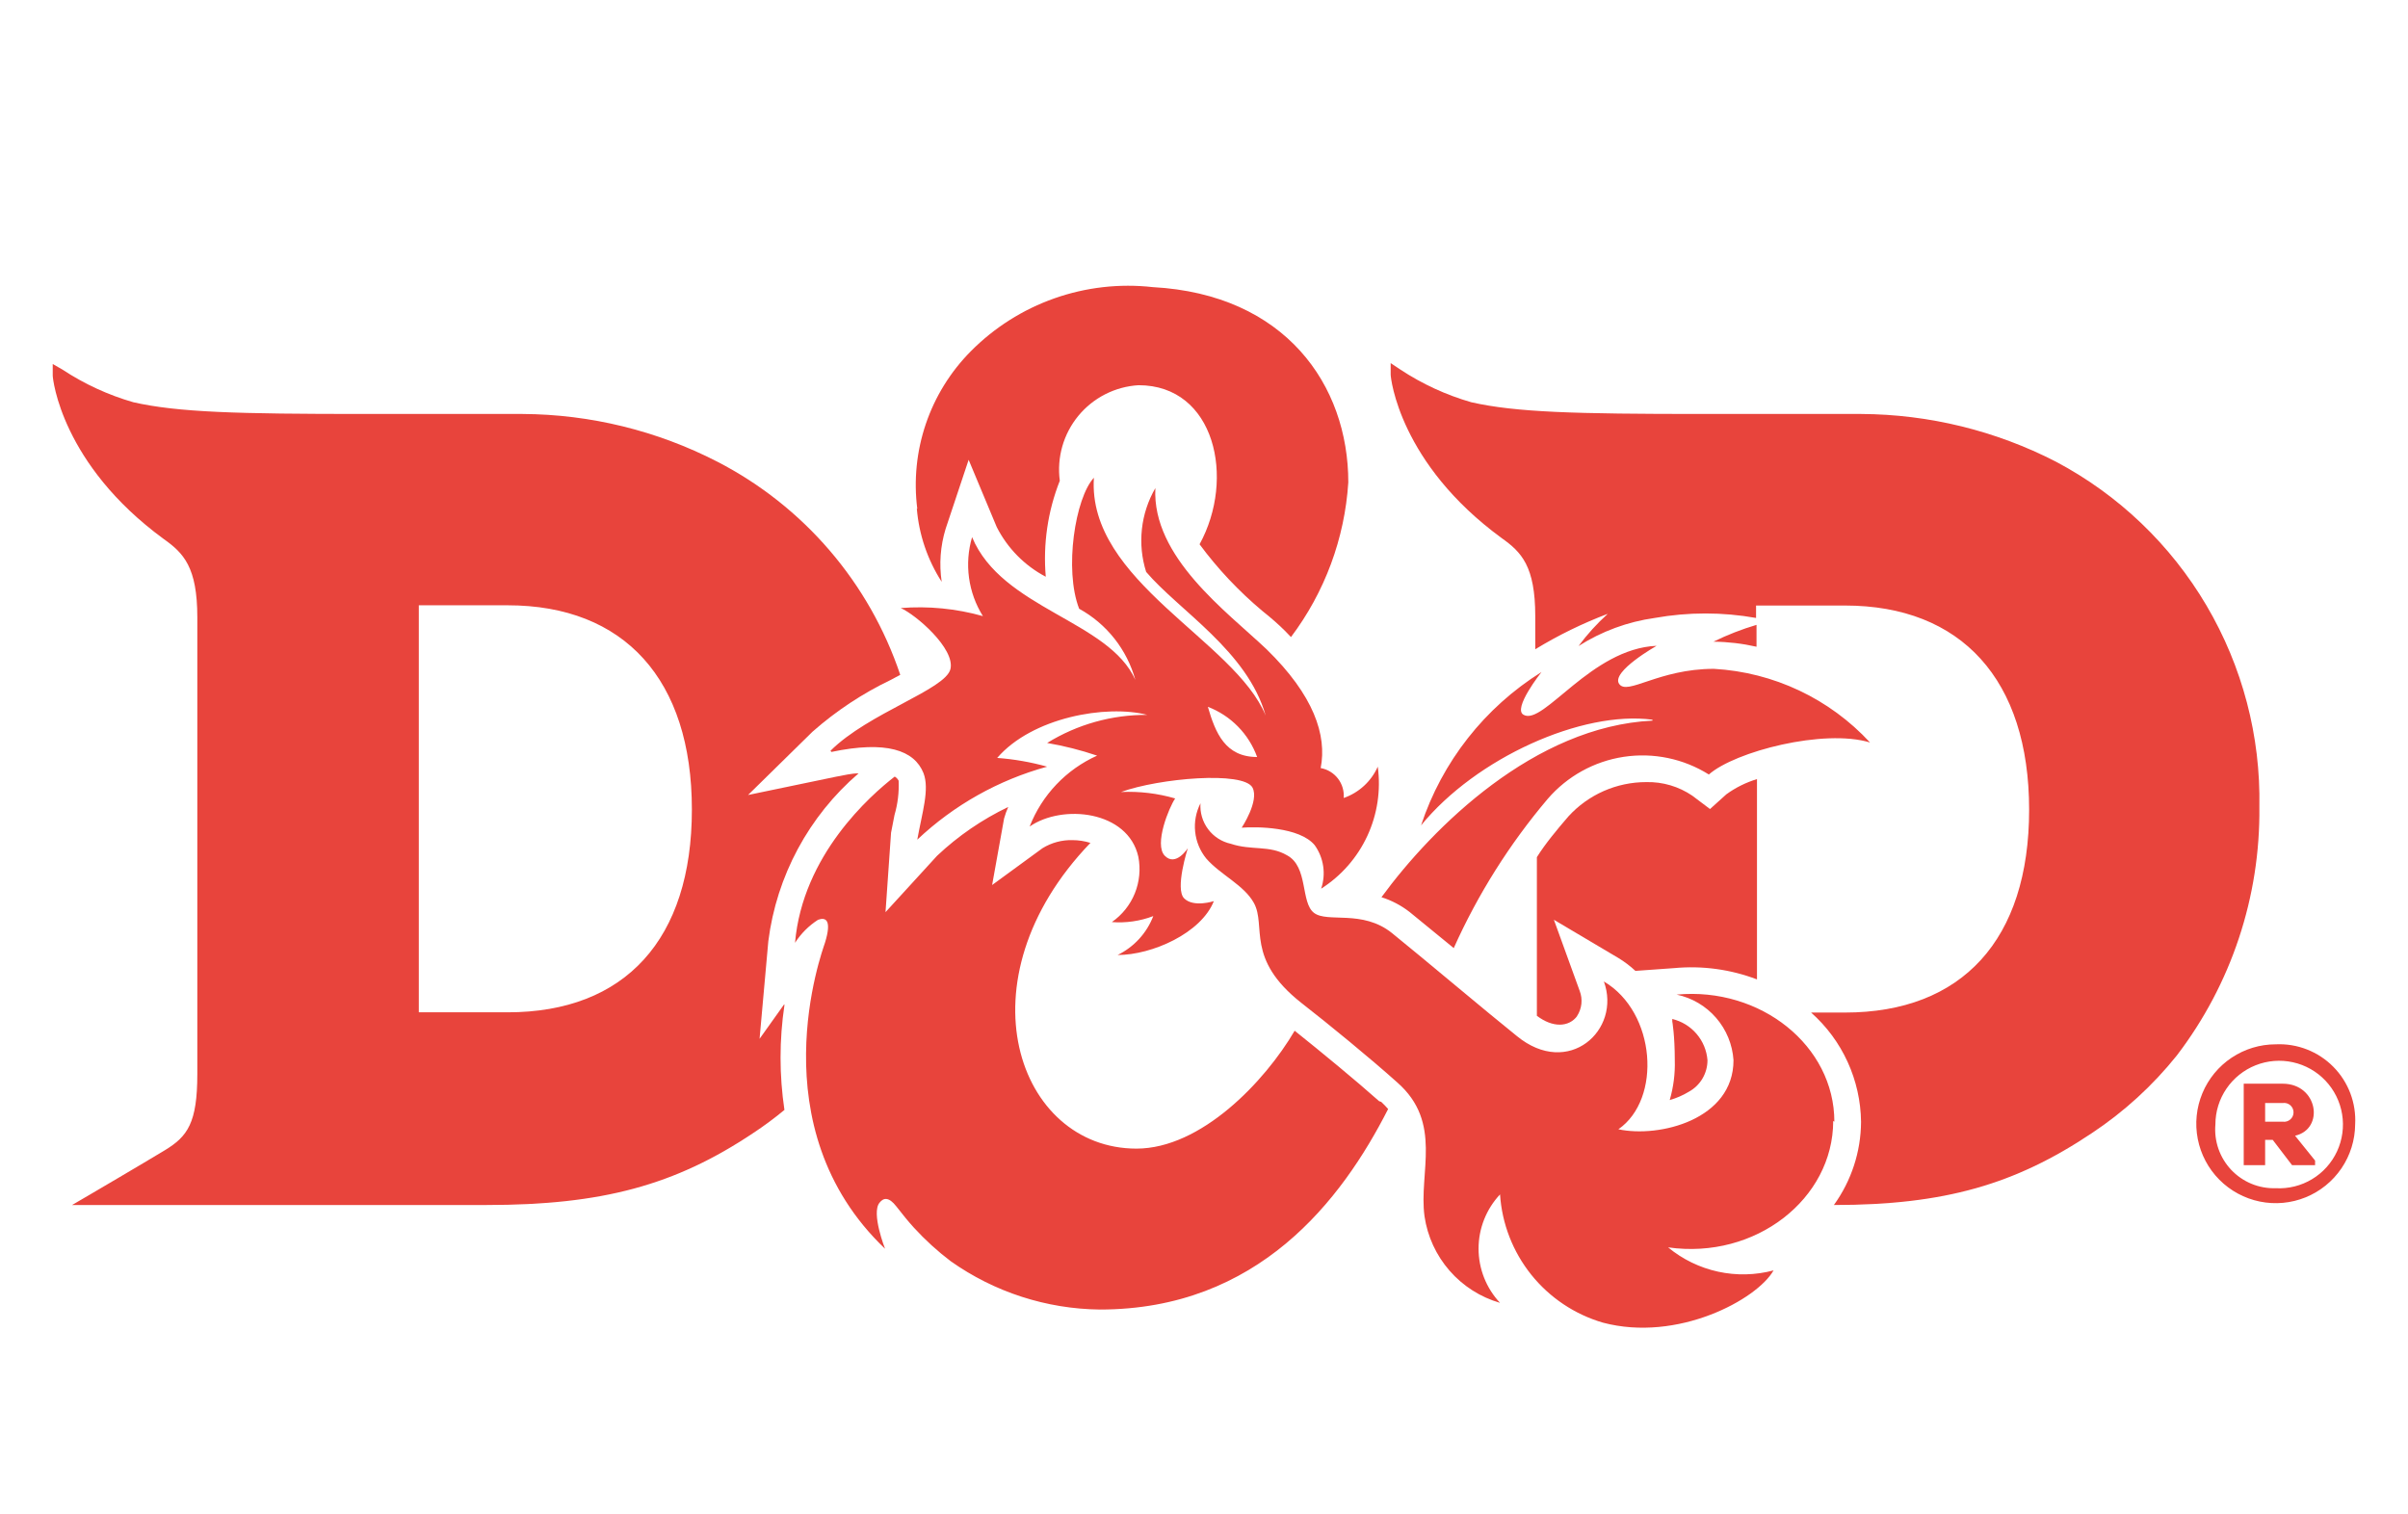 <svg width="194" height="122" viewBox="0 0 194 122" fill="none" xmlns="http://www.w3.org/2000/svg">
<g filter="url(#filter0_d_20_181)">
<path d="M189.742 86.599C189.732 87.862 189.347 89.094 188.637 90.139C187.927 91.184 186.924 91.996 185.754 92.472C184.583 92.948 183.298 93.066 182.061 92.813C180.823 92.56 179.688 91.946 178.798 91.049C177.909 90.152 177.305 89.011 177.063 87.772C176.82 86.532 176.95 85.248 177.436 84.082C177.922 82.916 178.742 81.919 179.793 81.219C180.845 80.518 182.08 80.144 183.343 80.144C184.199 80.104 185.054 80.243 185.852 80.554C186.65 80.865 187.375 81.34 187.978 81.949C188.581 82.557 189.05 83.285 189.354 84.087C189.658 84.888 189.79 85.744 189.742 86.599ZM183.343 91.737C184.369 91.793 185.389 91.54 186.269 91.01C187.15 90.48 187.852 89.698 188.284 88.766C188.716 87.833 188.858 86.793 188.692 85.778C188.526 84.764 188.06 83.823 187.354 83.076C186.648 82.329 185.734 81.811 184.73 81.59C183.727 81.368 182.68 81.452 181.725 81.831C180.769 82.211 179.95 82.868 179.372 83.718C178.794 84.568 178.484 85.571 178.483 86.599C178.425 87.265 178.509 87.935 178.729 88.566C178.949 89.197 179.3 89.774 179.759 90.26C180.218 90.745 180.775 91.128 181.393 91.383C182.01 91.637 182.675 91.758 183.343 91.737ZM184.901 87.508C187.294 86.97 186.756 83.316 183.899 83.316H180.765V89.882H182.49V87.842H183.102L184.66 89.882H186.515V89.511L184.901 87.508ZM183.899 84.874C184.008 84.857 184.119 84.864 184.225 84.893C184.33 84.923 184.428 84.976 184.512 85.047C184.596 85.118 184.663 85.207 184.709 85.307C184.755 85.407 184.778 85.515 184.778 85.625C184.778 85.735 184.755 85.844 184.709 85.944C184.663 86.043 184.596 86.132 184.512 86.203C184.428 86.275 184.33 86.327 184.225 86.357C184.119 86.387 184.008 86.394 183.899 86.376H182.49V84.874H183.899Z" fill="#E8443C"/>
<path d="M40.902 77.565H33.742V44.77H40.902C50.306 44.77 55.741 50.761 55.741 61.223C55.741 71.685 50.362 77.565 40.902 77.565ZM141.514 48.202V46.347C140.322 46.7 139.162 47.153 138.045 47.701C139.213 47.714 140.375 47.851 141.514 48.109M63.18 76.916L61.195 79.699L61.9 71.834C62.565 66.581 65.156 61.762 69.171 58.311C68.615 58.311 68.021 58.459 67.316 58.589L60.267 60.055L65.461 54.954C67.362 53.279 69.484 51.875 71.768 50.78L72.528 50.372C70.037 42.945 64.746 36.783 57.782 33.195C52.932 30.7 47.562 29.384 42.107 29.355H29.29C19.143 29.355 14.339 29.226 10.74 28.409C8.713 27.826 6.787 26.938 5.027 25.775L4.248 25.33V26.258C4.248 26.555 4.971 33.418 13.189 39.428C14.784 40.559 15.897 41.691 15.897 45.735V82.537C15.897 86.469 15.118 87.564 13.282 88.677C11.445 89.79 7.234 92.257 7.234 92.257L5.806 93.091H39.195C48.47 93.091 54.369 91.515 60.694 87.285C61.562 86.713 62.397 86.093 63.198 85.43C62.781 82.632 62.781 79.788 63.198 76.99M127.045 77.881C127.242 77.583 127.365 77.242 127.404 76.888C127.442 76.533 127.396 76.174 127.268 75.84L125.19 70.109L130.384 73.188C130.876 73.486 131.336 73.834 131.757 74.227L134.873 74.004C137.139 73.791 139.424 74.102 141.551 74.913V58.775C140.666 59.043 139.832 59.456 139.084 59.999L137.767 61.186L136.339 60.11C135.247 59.367 133.949 58.984 132.629 59.016C131.449 59.015 130.282 59.26 129.202 59.736C128.123 60.212 127.154 60.908 126.359 61.78C125.432 62.856 124.504 63.969 123.818 65.063V77.844C125.079 78.808 126.396 78.79 127.082 77.844M165.628 33.195C160.778 30.7 155.408 29.384 149.954 29.355H137.081C126.934 29.355 122.13 29.226 118.531 28.409C116.504 27.826 114.578 26.938 112.818 25.775L112.039 25.256V26.183C112.039 26.48 112.762 33.344 120.98 39.354C122.575 40.485 123.688 41.617 123.688 45.66V48.313C125.542 47.181 127.499 46.225 129.531 45.456C128.661 46.241 127.871 47.111 127.175 48.053C129.036 46.867 131.13 46.095 133.315 45.79C136.014 45.308 138.778 45.308 141.477 45.79V44.789H148.637C158.023 44.789 163.476 50.78 163.476 61.242C163.476 71.704 158.079 77.584 148.637 77.584H145.91C147.158 78.691 148.161 80.046 148.854 81.564C149.548 83.081 149.916 84.727 149.935 86.395C149.921 88.8 149.155 91.141 147.747 93.091C156.669 93.091 162.363 91.422 168.522 87.304C171.114 85.588 173.423 83.479 175.367 81.053C179.763 75.307 182.107 68.254 182.026 61.019C182.135 55.318 180.66 49.699 177.765 44.787C174.87 39.874 170.668 35.861 165.628 33.195Z" fill="#E8443C"/>
<path d="M73.901 36.998C73.608 34.695 73.843 32.356 74.589 30.157C75.334 27.959 76.571 25.959 78.205 24.31C80.101 22.395 82.406 20.935 84.947 20.039C87.488 19.143 90.2 18.834 92.877 19.135C103.525 19.71 108.626 27 108.626 34.865C108.337 39.382 106.731 43.715 104.007 47.33L103.543 46.848C103.024 46.328 102.412 45.79 101.688 45.215C99.802 43.633 98.108 41.834 96.643 39.855C99.555 34.549 97.886 27.037 91.727 27.037C90.793 27.092 89.88 27.34 89.045 27.764C88.211 28.189 87.473 28.78 86.877 29.503C86.282 30.226 85.842 31.063 85.585 31.963C85.328 32.863 85.259 33.807 85.383 34.735C84.412 37.191 84.025 39.839 84.252 42.47C82.552 41.576 81.171 40.176 80.301 38.463L78.038 33.047L76.183 38.612C75.761 39.993 75.654 41.45 75.867 42.878C74.726 41.106 74.038 39.08 73.864 36.979M66.908 56.493C69.95 53.451 76.183 51.559 76.572 49.908C76.962 48.257 73.771 45.512 72.566 44.993C74.794 44.815 77.036 45.035 79.188 45.642C78.601 44.703 78.22 43.651 78.069 42.554C77.919 41.457 78.003 40.341 78.316 39.279C80.727 45.067 89.334 45.994 91.468 50.78C91.134 49.571 90.562 48.44 89.785 47.456C89.007 46.471 88.041 45.653 86.942 45.048C85.717 41.895 86.626 36.108 88.129 34.494C87.591 42.841 99.499 47.608 101.967 53.655C100.501 48.461 94.973 45.178 92.339 42.08C91.986 40.965 91.87 39.789 91.998 38.626C92.125 37.463 92.495 36.34 93.081 35.328C92.803 40.893 98.832 45.271 102.041 48.313C105.843 52.023 106.919 55.232 106.4 57.885C106.953 57.984 107.45 58.286 107.793 58.732C108.136 59.178 108.301 59.735 108.255 60.296C108.86 60.085 109.417 59.753 109.889 59.319C110.361 58.885 110.739 58.359 111 57.773C111.258 59.677 110.965 61.614 110.157 63.356C109.348 65.099 108.057 66.573 106.437 67.604C106.635 67.021 106.692 66.398 106.601 65.789C106.511 65.179 106.277 64.6 105.918 64.099C104.693 62.615 101.206 62.596 100.037 62.689C100.037 62.689 101.466 60.537 100.909 59.461C100.186 58.107 93.378 58.701 90.317 59.814C91.789 59.746 93.262 59.921 94.677 60.333C94.194 61.038 92.951 64.043 93.842 64.952C94.732 65.861 95.697 64.34 95.697 64.34C95.697 64.34 94.639 67.623 95.4 68.383C96.16 69.144 97.793 68.606 97.793 68.606C96.773 71.184 92.822 72.947 90.039 72.947C91.36 72.303 92.387 71.183 92.914 69.812C91.851 70.217 90.71 70.382 89.576 70.294C90.404 69.718 91.048 68.913 91.427 67.978C91.805 67.042 91.903 66.016 91.709 65.026C90.874 61.316 85.606 60.76 82.953 62.596C83.947 60.053 85.898 58.002 88.388 56.883C87.075 56.438 85.729 56.097 84.363 55.863C86.787 54.365 89.583 53.581 92.432 53.6C89.13 52.746 83.157 53.804 80.338 57.068C81.7 57.168 83.048 57.404 84.363 57.773C80.447 58.846 76.854 60.866 73.901 63.653C74.291 61.465 74.903 59.61 74.402 58.293C73.66 56.438 71.397 55.659 66.982 56.586M101.28 56.994C100.948 56.075 100.421 55.237 99.736 54.54C99.051 53.842 98.224 53.3 97.311 52.95C97.923 55.065 98.72 56.994 101.28 56.994ZM147.784 86.376C147.784 80.255 141.848 75.507 135.077 76.137C136.313 76.398 137.43 77.055 138.257 78.01C139.085 78.964 139.577 80.163 139.659 81.424C139.659 86.21 133.686 87.694 130.384 86.989C133.89 84.559 133.426 77.566 129.216 75.08C130.644 78.994 126.359 82.889 122.204 79.476C119.885 77.621 114.543 73.114 112.15 71.184C109.757 69.255 106.956 70.387 105.862 69.552C104.767 68.717 105.417 65.842 103.692 64.915C102.263 64.08 100.835 64.544 99.165 63.987C98.433 63.828 97.782 63.411 97.333 62.812C96.883 62.212 96.664 61.47 96.717 60.723C96.355 61.43 96.205 62.227 96.288 63.017C96.37 63.808 96.68 64.557 97.181 65.174C98.331 66.492 100.223 67.308 101.02 68.754C102.041 70.609 100.316 73.243 104.842 76.805C107.012 78.493 110.407 81.275 112.558 83.204C116.268 86.451 114.283 90.476 114.766 94C115.004 95.624 115.704 97.145 116.783 98.382C117.861 99.619 119.273 100.519 120.85 100.975C119.739 99.792 119.12 98.23 119.12 96.606C119.12 94.983 119.739 93.421 120.85 92.238C121.006 94.603 121.885 96.862 123.368 98.71C124.851 100.558 126.867 101.906 129.141 102.57C135.151 104.165 141.551 100.715 142.887 98.359C141.425 98.749 139.892 98.784 138.414 98.461C136.936 98.139 135.557 97.468 134.391 96.504C141.44 97.506 147.691 92.591 147.691 86.321M111.111 84.726C109.256 83.075 106.418 80.737 104.304 79.049C101.892 83.167 96.754 88.547 91.56 88.547C81.989 88.547 77.184 75.006 87.85 63.913C87.382 63.768 86.894 63.693 86.403 63.691C85.554 63.669 84.716 63.895 83.992 64.34L79.93 67.308L80.894 61.947C80.983 61.63 81.095 61.32 81.228 61.019C79.126 62.026 77.192 63.352 75.496 64.952L71.341 69.496L71.787 63.097L72.065 61.669C72.327 60.772 72.44 59.838 72.399 58.905C72.329 58.764 72.22 58.648 72.083 58.571C70.117 60.092 64.664 64.896 64.051 71.964C64.53 71.22 65.162 70.587 65.906 70.109C66.519 69.886 67.038 70.109 66.463 71.964C66.24 72.65 61.009 86.803 71.304 96.616C71.304 96.616 70.173 93.741 70.859 92.906C71.193 92.479 71.62 92.442 72.213 93.203C72.807 93.963 73.122 94.353 73.623 94.909C74.529 95.9 75.522 96.806 76.591 97.617C80.109 100.107 84.301 101.466 88.611 101.513C101.354 101.513 108.088 92.72 111.835 85.356C111.668 85.171 111.482 84.967 111.278 84.781M133.13 54.063C123.651 54.527 115.471 62.596 111.297 68.291C112.116 68.549 112.882 68.951 113.56 69.478L117.121 72.39C119.067 68.048 121.615 64.001 124.69 60.37C126.261 58.544 128.435 57.341 130.817 56.98C133.2 56.619 135.632 57.124 137.674 58.404C139.77 56.549 146.949 54.694 150.659 55.825C147.395 52.291 142.886 50.163 138.082 49.89C133.612 49.89 131.089 52.078 130.44 51.095C129.791 50.112 133.463 48.035 133.463 48.035C128.195 48.257 124.356 54.471 122.76 53.6C121.814 53.136 124.189 50.149 124.189 50.149C119.612 53.008 116.18 57.379 114.487 62.503C118.921 57.068 127.472 53.229 133.13 53.989M134.725 78.103C135.488 78.285 136.174 78.705 136.684 79.302C137.194 79.898 137.502 80.641 137.563 81.424C137.564 81.943 137.424 82.453 137.16 82.9C136.896 83.348 136.516 83.715 136.06 83.965C135.58 84.257 135.062 84.482 134.521 84.633C134.824 83.591 134.962 82.508 134.929 81.424C134.929 79.402 134.725 78.289 134.725 78.289" fill="#E8443C"/>
</g>
<defs>
<filter id="filter0_d_20_181" x="0.248" y="19.023" width="193.504" height="91.954" filterUnits="userSpaceOnUse" color-interpolation-filters="sRGB">
<feFlood flood-opacity="0" result="BackgroundImageFix"/>
<feColorMatrix in="SourceAlpha" type="matrix" values="0 0 0 0 0 0 0 0 0 0 0 0 0 0 0 0 0 0 127 0" result="hardAlpha"/>
<feOffset dy="4"/>
<feGaussianBlur stdDeviation="2"/>
<feComposite in2="hardAlpha" operator="out"/>
<feColorMatrix type="matrix" values="0 0 0 0 0 0 0 0 0 0 0 0 0 0 0 0 0 0 0.25 0"/>
<feBlend mode="normal" in2="BackgroundImageFix" result="effect1_dropShadow_20_181"/>
<feBlend mode="normal" in="SourceGraphic" in2="effect1_dropShadow_20_181" result="shape"/>
</filter>
</defs>
</svg>
